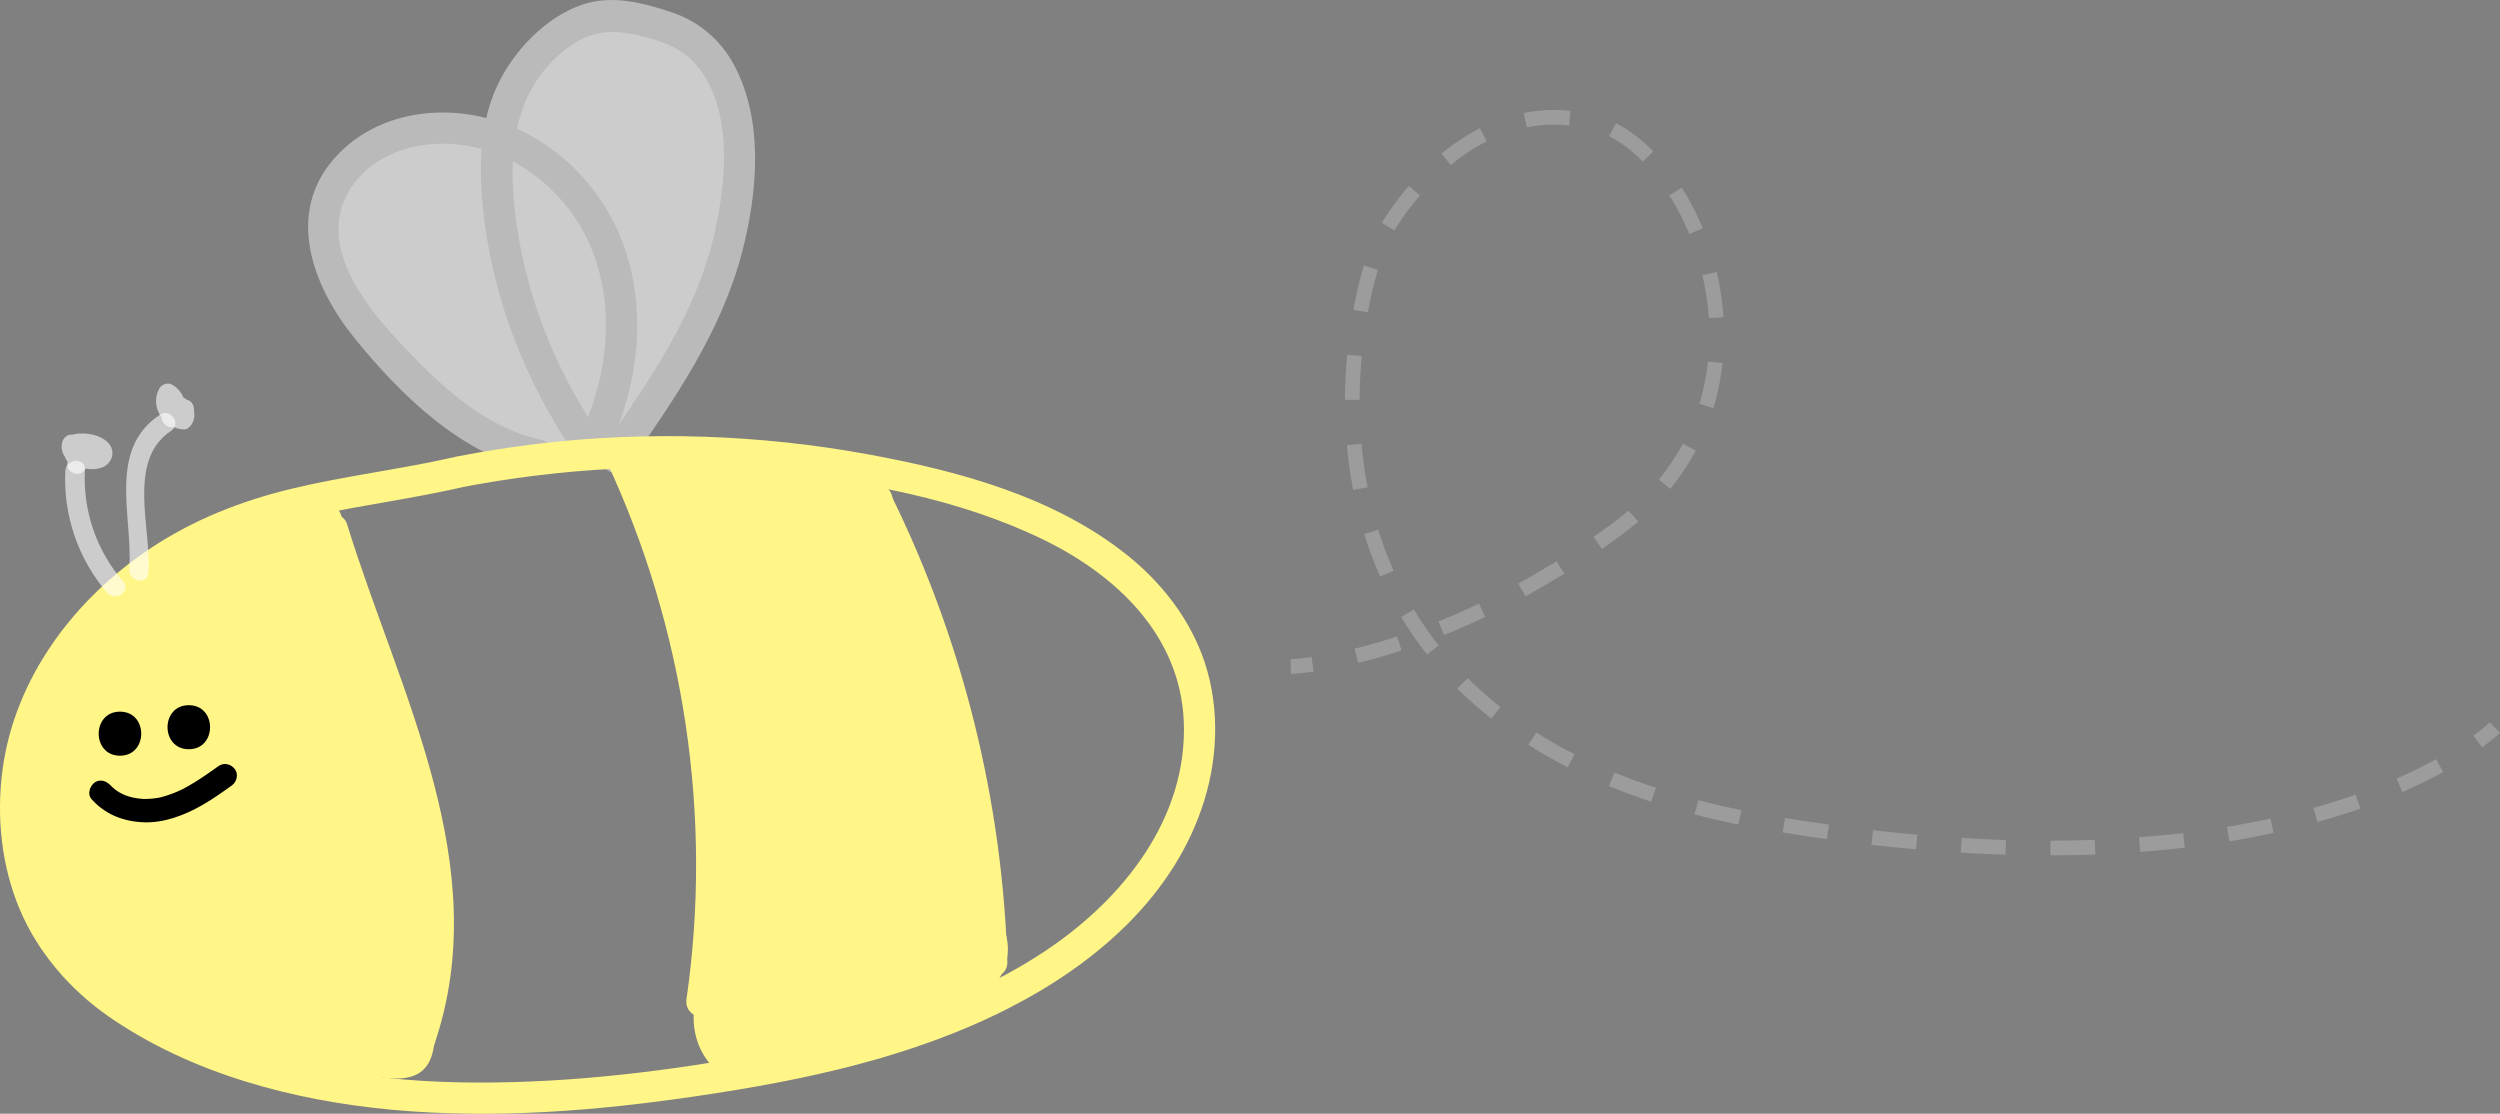 <?xml version="1.0" encoding="UTF-8"?>
<svg id="Layer_2" data-name="Layer 2" xmlns="http://www.w3.org/2000/svg" viewBox="0 0 680.99 303.38">
  <rect x="0" y="0" width="680.99" height="303.38" fill="#808080" stroke="none"/>
  <defs>
    <style>
      .cls-1 {
        stroke-dasharray: 0 0 12.16 12.16;
      }

      .cls-1, .cls-2 {
        fill: none;
        stroke: #fff;
        stroke-miterlimit: 10;
        stroke-width: 4px;
      }

      .cls-3 {
        opacity: .22;
      }

      .cls-4, .cls-5 {
        opacity: .6;
      }

      .cls-6, .cls-5, .cls-7, .cls-8, .cls-9 {
        stroke-width: 0px;
      }

      .cls-5, .cls-8 {
        fill: #fff;
      }

      .cls-7 {
        fill: #e1e1e1;
      }

      .cls-9 {
        fill: #fff687;
      }
    </style>
  </defs>
  <g id="Layer_2-2" data-name="Layer 2">
    <g>
      <g>
        <path class="cls-9" d="M51.22,159.07c-1.15,1.88-.77,1.33,1.16-1.65-.44.62-.9,1.23-1.38,1.82-.71.89-1.46,1.76-2.23,2.6-1.04,1.13-2.15,2.18-3.24,3.26-2.92,2.91,3.58-3.02.63-.54-5.37,4.51-10.8,8.94-15.94,13.71s-8.94,9.89-12.42,15.72c-4.45,7.44-5.75,15.37-6.2,23.85l41.39-8.6c-.21-.7-.38-1.41-.52-2.13l1.16,5.6c-.37-2.16-.49-4.27-.38-6.47-.12,1.9-.24,3.81-.36,5.71.23-2.58.76-5.01,1.55-7.47l-1.79,5.23c.63-1.74,1.34-3.44,2.21-5.08.4-.76,2.27-3.66.2-.61s.04.02.42-.46c1.04-1.34,2.18-2.6,3.38-3.81,2.41-2.42-.1-.28-1.05.83.61-.72,1.54-1.28,2.28-1.86,6.1-4.73,12.97-8.32,19.8-11.87-8.02-11.74-16.04-23.48-24.06-35.22-18.27,12.77-26.87,32.75-33.56,53.19-3.37,10.27-6.04,21.73-4.21,32.56,1.25,7.37,3.19,13.57,6.99,20.02s9.19,10.61,15.3,14.6c2.79,1.82,7.7,2.38,10.94,2.15,4.74-.33,9.07-2.36,12.57-5.48,2.84-2.53,4.72-5.37,5.95-8.97,1.4-4.09,2.1-9.88.1-13.93-2.02-4.08-3.82-7.76-6.72-11.21-2.59-3.08-5.33-6-8.29-8.72-1.9-1.74-3.86-3.42-5.71-5.22-.56-.54-1.1-1.1-1.63-1.67,2.29,2.63,2.73,3.08,1.34,1.36-.87-1.32-1.77-2.56-2.55-3.95l2.5,4.93c-.86-1.73-1.5-3.44-1.92-5.32l1.16,5.6c-.17-1.14-.25-2.18-.24-3.33l-.36,5.71c.04-.76.14-1.51.3-2.25-13.94-2.81-27.88-5.61-41.82-8.42-1.66,10.36-2.54,21.21.95,31.32,4.28,12.37,14.11,19.4,25.39,24.85,17.42,8.41,35.08,16.34,52.67,24.4,4.55-13.35,9.1-26.69,13.65-40.04-9.19-1.68-18.22-4-27.07-6.96,1.74.6,3.49,1.19,5.23,1.79-4.52-1.54-8.88-3.25-13.1-5.49-3.32-1.76,3.72,3.17.74.51-.69-.62-2.25-1.39-2.56-2.24.42,1.15,3.13,3.97.99.91-.82-1.17-1.51-2.41-2.17-3.68.83,1.64,1.67,3.29,2.5,4.93-2.59-5.46-4.11-11.36-5.34-17.25.39,1.87.77,3.73,1.16,5.6-1.73-8.91-2.35-17.9-1.85-26.96l-.36,5.71c.23-3.41.45-6.85,1.47-10.13-.6,1.74-1.19,3.49-1.79,5.23.36-.94,1.85-3.4-.24-.21-.55,1.12-1.33,2.04-2.35,2.75-1.67,1.31-1.85,1.58-.54.8-1.64.83-3.29,1.67-4.93,2.5l1.02-.34c-1.87.39-3.73.77-5.6,1.16.69-.16,1.39-.2,2.1-.14l-5.71-.36c.72.07,1.43.21,2.12.44-1.74-.6-3.49-1.19-5.23-1.79.7.26,1.39.52,2.07.85.58.29,3.78,2.32.57.21-2.93-1.93-.67-.39-.05.09.72.55,1.42,1.13,2.1,1.73,1.23,1.08,2.34,2.25,3.5,3.39,1.8,1.77-3-3.64-1.47-1.63.55.72,1.16,1.41,1.71,2.13,4.06,5.28,7.31,11.13,10.33,17.05l-2.5-4.93c1.17,2.31,2.3,4.64,3.43,6.97,2.4,4.95,5.36,9.68,10.67,12.02,4.46,1.97,8.95,2.56,13.74,1.57,10-2.07,18.07-11.58,16.97-22.19-2.53-24.52-5.79-48.96-9.79-73.29-11.75,5.87-23.5,11.73-35.25,17.6,1.5,1.2,3.01,2.39,4.51,3.59,4.2,3.34,9.97,5.81,15.48,5.17,5.23-.6,11.5-2.73,14.6-7.29,2.6-3.83,4.89-7,5.63-11.76.66-4.31.56-9.37-1.25-13.41-2.31-5.16-5.47-9.45-10.67-12.02-4.75-2.35-11.91,3.17-16.91,5.18-11.13,4.49-16.09,9.59-12.65,21.04,3.44,11.41,8.65,22.12,13.44,32.99,4.87,11.04,8.79,22.32,11.26,34.15-.39-1.87-.77-3.73-1.16-5.6,2.68,13.39,3.6,26.99,2.76,40.62l.36-5.71c-.43,6.14-1.21,12.23-2.34,18.28-2.05,10.95,4.84,12.45,16.33,14.23,11.3,1.75,23.3,5.92,25.5-5.81,4.71-25.16,3.63-50.54-2.36-75.35-5.24-21.71-17.15-40.73-23.56-62-13.41,4.73-26.82,9.47-40.23,14.2l.36.8-1.16-5.6.14.87.36-5.71-.08.88c.6-1.74,1.19-3.49,1.79-5.23l2.24-2.99c10.03-.71,20.06-1.41,30.08-2.12-1.5-1.2-3.01-2.39-4.51-3.59-6.8-5.42-12.71,5.66-20.58,9.66-6.97,3.54-16.03-.32-14.67,7.94,4,24.33,7.26,48.77,9.79,73.29,13.8-2.87,27.59-5.73,41.39-8.6-6.53-13.51-13.09-26.16-23.39-37.19-4.82-5.16-11.02-10.21-17.64-12.71-6.81-2.58-13.68-3.47-20.77-1.28s-12.67,7.39-16,13.72c-4.29,8.13-4.5,17.6-4.76,26.57-.2,7,.3,14.02,1.5,20.91,1.42,8.16,3.06,16.79,6.47,24.41,4.56,10.19,11.04,17.55,20.42,23.53,7.27,4.63,15.94,7.15,24.08,9.71,7.63,2.4,15.41,4.28,23.27,5.72,10.51,1.92,20.79-4.02,24.23-14.09,3.32-9.72-.87-21.5-10.58-25.95-11.81-5.41-23.63-10.79-35.41-16.26-5.77-2.68-11.53-5.38-17.25-8.15-1.16-.56-2.33-1.12-3.49-1.69-.69-.34-1.37-.69-2.05-1.05-1.91-1.11-1.37-.7,1.6,1.23-.5-.65-1.95-1.85-2.61-2.22,2.4,2.84,2.98,3.38,1.73,1.64-.36-.57-.68-1.16-.97-1.77.83,1.64,1.67,3.29,2.5,4.93-.69-1.58-1.18-3.15-1.54-4.83.39,1.87.77,3.73,1.16,5.6-.48-2.82-.55-5.62-.42-8.47-.12,1.9-.24,3.81-.36,5.71.2-2.88.58-5.73,1.04-8.57,1.76-10.99-5.01-23.31-16.7-25.12-11.22-1.74-23.01,4.96-25.12,16.7-2.62,14.62,3.56,26.98,13.23,37.43,2.54,2.75,5.4,5.16,8.14,7.7.67.62,1.35,1.25,2,1.9.61.61,2.93,3.13.43.35s-.28-.22.22.5c.63.89,1.18,1.81,1.71,2.76-.83-1.64-1.67-3.29-2.5-4.93l.48.98c9.85-8.74,19.7-17.48,29.55-26.23.54.35,3.79,3.14,2.01,1.16-.58-.64-2.92-3-.36-.2,2.37,2.58.7.67.23-.04s-.92-1.49-1.34-2.26c.83,1.64,1.67,3.29,2.5,4.93-1.12-2.26-1.93-4.54-2.52-6.99l1.16,5.6c-.62-3.03-.81-6.01-.71-9.1-.12,1.9-.24,3.81-.36,5.71.49-7.6,2.72-14.84,5.15-22.02l-1.79,5.23c2.34-6.8,4.96-13.53,8.52-19.79.45-.79.93-1.57,1.39-2.35,1.6-2.69-1.09,1.87-1.23,1.81.05.02,3.09-4.04,3.29-4.28.25-.29,3.78-3.71,3.71-3.89.09.25-4.09,3.36-1.62,1.51.87-.66,1.73-1.31,2.63-1.94,9.14-6.39,12.54-20.36,5.58-29.64-3.25-4.34-7.89-8.03-13.4-8.88-6.04-.93-10.87.5-16.24,3.3-11.81,6.15-23.73,12.96-32.2,23.53-11.18,13.95-15.57,30.88-10.86,48.27,1.28,4.73,6.24,10.07,10.67,12.02s8.95,2.56,13.74,1.57c4.42-.91,8.91-3.07,11.8-6.71,3.76-4.72,4.86-9.5,5.17-15.48l.06-1.11c-.12,1.9-.24,3.81-.36,5.71.22-2.2.68-4.28,1.39-6.37l-1.79,5.23c.77-2.02,2.21-3.91,2.89-5.9-1.93,2.81-2.42,3.56-1.47,2.22.32-.46.66-.91,1.01-1.35.69-.89,1.42-1.76,2.18-2.6,1.51-1.7,3.19-3.21,4.79-4.82-4.56,4.57-1.81,1.62-.64.64.89-.75,1.78-1.49,2.68-2.23,9.59-7.94,18.14-15.57,24.6-26.32,2.71-4.51,2.68-11.75.99-16.54-1.71-4.84-5.9-9.92-10.67-12.02-11.31-4.99-22.41-.55-28.57,9.68h0Z"/>
        <g class="cls-4">
          <path class="cls-8" d="M146.51,123.98c-16.01-3.33-28.75-15.15-40.01-27.02-10.86-11.44-21.94-26.41-17.53-41.55,3.12-10.71,13.68-18.04,24.66-20.01,20.18-3.63,41.24,9.21,50.11,27.7,8.87,18.49,6.62,41.07-2.83,59.26-13.92-19.5-22.68-42.64-25.14-66.47-1.26-12.21-.66-25.36,6.25-35.51,5.72-8.4,14.86-16.43,25.01-16.24,3.99.08,14.88,2.87,18.49,4.78,18.81,9.96,17.76,39.15,12.23,59.7-5.52,20.55-17.97,38.44-30.2,55.86"/>
          <path class="cls-7" d="M147.35,119.79c-15.52-3.43-27.47-14.86-38.05-26.05-9.85-10.42-23.15-27.13-14.1-41.93,7.32-11.97,23.31-14.76,35.94-11.26,13.83,3.83,25.37,14.89,30.4,28.22,6.38,16.91,3.61,35.88-4.45,51.7l7.35-.52c-11.73-16.59-19.87-35.71-23.24-55.77-3.14-18.68-2.98-39.53,14.08-51.62,7.02-4.98,13.35-4.41,21.22-2.29,6.36,1.71,11.54,4.39,15.17,10.09,7.81,12.27,5.99,29.62,2.97,43.09-4.87,21.74-17.71,40.29-30.3,58.24-3.13,4.46,3.29,10.09,6.44,5.59,12.85-18.32,25.88-37.11,31.49-59.09,4.09-16.03,5.78-35.38-2.31-50.48-3.68-6.86-9.58-11.85-16.93-14.33-7.98-2.69-16.59-4.92-24.81-1.98-9.59,3.43-17.84,12.04-22.33,21.03-4.73,9.47-5.42,20.49-4.63,30.88,1.95,25.59,11.34,50.55,26.13,71.46,1.86,2.63,5.88,2.36,7.35-.52,8.49-16.66,11.53-36.38,6.13-54.5-4.93-16.54-17.73-30.47-34.05-36.28-15.56-5.54-34.33-3.22-45.72,9.64-13.5,15.25-5.79,35.11,5.47,49,12.59,15.53,28.97,31.6,49.11,36.05,5.37,1.19,7.04-7.18,1.68-8.36h0Z"/>
        </g>
        <path class="cls-9" d="M123.5,124.58c-14.62,3.3-29.55,5.06-44.13,8.57-13.57,3.26-26.6,8.39-38.26,16.13C20.26,163.1,3.86,184.8.64,210.06c-1.6,12.57-.25,25.68,4.64,37.42s13.68,22.04,24.44,29.49c22.43,15.51,50.24,22.85,77.11,25.33,27.7,2.55,55.56.32,83.01-3.73,29.19-4.31,58.55-10.47,85.02-23.99,23.58-12.04,45.15-30.53,53.19-56.56,3.99-12.91,4.14-27.26-.74-39.96-4.07-10.59-11.35-19.68-20.15-26.75-19.85-15.92-45.68-22.93-70.26-27.47-29.73-5.49-60.35-6.52-90.37-2.96-7.42.88-14.79,2.06-22.12,3.48-5.32,1.03-4.78,9.56.6,8.51,27.87-5.42,56.5-6.97,84.77-4.23,25.19,2.43,51.58,7.22,74.5,18.39,19.93,9.72,37.25,26.12,38.18,49.57,1.04,26.3-16.58,48.27-37.39,62.2-22.66,15.17-49.53,23.02-76.09,27.99-26.05,4.88-52.69,8.19-79.22,8.1-25.82-.09-52.01-3.86-75.79-14.3-11.33-4.97-22.52-11.3-30.91-20.58-7.92-8.75-12.64-20.07-14.04-31.73-2.91-24.08,7.66-46.87,25.27-62.95,8.99-8.21,19.7-14.65,31.05-19,13.09-5.02,26.95-7.34,40.7-9.74,6.8-1.19,13.58-2.43,20.31-3.96,5.34-1.21,2.47-9.24-2.84-8.05h0Z"/>
        <path class="cls-6" d="M32.68,205.85c7.72,0,7.73-12,0-12s-7.73,12,0,12h0Z"/>
        <path class="cls-6" d="M51.43,204.09c7.72,0,7.73-12,0-12s-7.73,12,0,12h0Z"/>
        <path class="cls-9" d="M86.54,145.79c13.17,42.74,39.77,89.25,24.1,135-.75,2.19-.3,4.58,1.94,5.71,1.85.94,4.97.24,5.71-1.94,16.69-48.72-9.63-95.95-23.7-141.62-1.62-5.24-9.66-2.41-8.05,2.84h0Z"/>
        <path class="cls-9" d="M165.31,125.85c21.16,45.47,28.87,96.63,21.69,146.29-.78,5.42,7.58,7.12,8.36,1.68,7.39-51.12-.21-103.97-22.01-150.82-2.29-4.93-10.37-2.15-8.05,2.84h0Z"/>
        <path class="cls-9" d="M234.92,138.2c19.02,38.76,29.62,81.16,30.97,124.31.17,5.49,8.68,4.88,8.51-.6-1.37-43.83-12.11-87.19-31.43-126.55-2.39-4.86-10.47-2.09-8.05,2.84h0Z"/>
        <path class="cls-6" d="M59.52,208.67c-2.73,1.96-5.47,3.9-8.41,5.55-.36.2-.73.4-1.1.6-.34.18-.37.19-.1.05-.19.09-.37.18-.56.27-.75.36-1.51.69-2.29.99s-1.56.57-2.36.8c-.38.11-.77.2-1.15.3-.36.08-.33.08.09-.01-.17.03-.34.06-.5.09-1.35.24-2.73.34-4.1.31-.17,0-.34,0-.51-.02.43.03.46.03.09,0-.34-.04-.68-.07-1.02-.11-.67-.09-1.34-.22-2-.39-.33-.08-.65-.18-.97-.28.79.23-.25-.1-.4-.16-.62-.25-1.22-.54-1.8-.87-.14-.08-1.03-.69-.37-.21-.27-.2-.54-.39-.8-.6s-.51-.43-.75-.66c-.11-.1-.85-.9-.32-.3-1.1-1.25-2.95-1.96-4.45-.84-1.25.94-2.02,3.1-.84,4.45,3.68,4.2,8.69,6.14,14.21,6.36s11.07-1.89,15.9-4.64c2.83-1.61,5.49-3.5,8.13-5.39,1.36-.97,1.89-3.04.84-4.45s-2.99-1.88-4.45-.84h0Z"/>
        <path class="cls-5" d="M33.59,158.47c-7.37-8.58-11.03-19.28-10.47-30.58.17-3.42-5.15-3.01-5.32.38-.6,12.09,3.5,24.03,11.39,33.21,2.21,2.57,6.64-.4,4.4-3.01h0Z"/>
        <path class="cls-5" d="M23.66,126.24c.11-1.84-.42-3.44-1.25-5.06-.76-1.47-3.28-1.52-4.21-.24-2.63,3.58,2.14,8.35,5.43,5.08,1.28-1.28,1.61-3.15.89-4.81-.89-2.07-3.08-2.8-5.16-2.82-1.18,0-2.19,1.05-2.43,2.13-1.24,5.58,6.63,8.51,10.92,6.8,2.78-1.11,3.75-4.47,1.61-6.71s-6.03-2.87-9.01-2.38c-1.42.24-2.58,1.31-2.47,2.85.09,1.33,1.42,2.71,2.85,2.47,1.22-.2,2.43-.25,3.62.15.26.1.52.21.77.34.7.45.93-.11.69-1.69.05.02-.53.15-.62.13-.68-.18-1.37-.12-2.08-.4-.32-.13-.61-.36-.92-.47-.74-.28-.06-.42-.14-.04l-2.43,2.13c.29.09.31.03.07-.19-.6-.68-.14-1.28,1.38-1.81l1.22.6.23,1.17-.6,1.22.19-.26-4.21-.24c.39.76.38,1.59.33,2.42-.08,1.44,1.54,2.56,2.85,2.47,1.59-.11,2.39-1.4,2.47-2.85h0Z"/>
        <path class="cls-5" d="M40.44,156.07c.91-11.76-6.05-30.71,6.17-38.71,2.87-1.88-.13-6.28-3.01-4.4-14.48,9.47-7.32,28.15-8.39,42.06-.26,3.38,4.96,4.47,5.23,1.05h0Z"/>
        <path class="cls-5" d="M48.76,115.51c3.05-3.27,1.92-8.64-1.89-10.74-1.27-.7-2.94-.03-3.57,1.21-2.56,5.01,1.4,10.76,6.74,11.01.96.05,1.76-.73,2.2-1.48,1.86-3.1-.19-6.66-3.31-7.71-1.86-.63-3.86,1.77-3.04,3.5.88,1.87,2.43,3.02,4.57,2.86,3.42-.26,3.05-5.58-.38-5.32l.84.69c-1.01,1.17-2.03,2.33-3.04,3.5-.47-.16-.18-.28-.42.13l2.2-1.48c-1.46-.07-2.12-2.28-1.58-3.33l-3.57,1.21c.91.5.85,1.78.22,2.47-2.34,2.52,1.69,6,4.03,3.5h0Z"/>
        <path class="cls-9" d="M189.82,158.3c5.49,3.6,10.97,7.21,16.46,10.81,4.93,3.24,12.61,1.91,17.18-1.21,5.47-3.74,7-9.05,7.39-15.29.23,1.77-.07,3.43-.9,5.01.82-1.57.52-1.19-.91,1.16,1.21-1.3.83-.99-1.14.94-2.58,1.14-3.03,1.38-1.35.73-7.57-4.96-15.13-9.93-22.7-14.89,2.18,11.13,5.26,21.93,8.35,32.83.73,2.56,1.44,5.13,2.1,7.71.33,1.29.65,2.58.96,3.87.17.73,1.41,5.09.2.7,1.27,4.65,1.65,9.84,1.89,14.64.11,2.18.14,4.36.09,6.54-.03,1.34-.82,4.44.06.18-.23,1.12-.21,2.42-.34,3.55-.52,4.53-1.38,9.02-2.57,13.42-.26.96-.53,1.91-.82,2.86-.23.76-.47,1.51-.72,2.27l.65-1.94c.03,1.85-1.91,4.91-2.68,6.61-1.96,4.34-4.29,8.49-6.89,12.48,10.46.62,20.93,1.25,31.39,1.87-.81-2.22-1.54-4.46-2.17-6.73-.31-1.14-.58-2.28-.87-3.43-.99-4,.64,3.93-.03-.14-.75-4.5-1.37-9-1.75-13.55-.79-9.39-.89-18.83-1.24-28.25-.78-20.74-3.66-41.06-14.27-59.26-4.27-7.33-14.68-9.05-21.74-5.46-7.89,4-10.71,12.45-8.44,20.77,2.56,9.4,7.99,17.9,13.9,25.54,5.66,7.32,11.2,14.37,15.96,22.32,1.09,1.82-1.4-3.06-.06-.14.51,1.11,1.04,2.21,1.53,3.32.98,2.24,1.87,4.51,2.69,6.81,1.58,4.43,2.88,8.97,3.97,13.55.22.95.65,2.03.68,3.01-.15-4.41-.18-.87.05.37.45,2.44.86,4.88,1.22,7.33.73,4.89,1.29,9.8,1.77,14.72.87,8.87,8.88,16.9,18.22,15.82s16.31-8.66,15.82-18.22c-.95-18.39-2.84-36.72-5.66-54.92-11.04,2.29-22.07,4.59-33.11,6.88,4.72,19.88,9.44,39.76,14.16,59.64,3.47-7.26,6.94-14.51,10.41-21.77-10.02,2.45-19.32,6.18-28.47,10.92-.45.23-.89.47-1.33.7-2.41,1.28,1.74-.79,1.94-.98-.82.77-2.5,1.05-3.51,1.47-2.25.93,4.4-.64,2.6-.52,1.27-.08,4.74.6,6.73,1.47,4.33,1.9,7.39,6.61,7.8,11.2-.25-2.79-.59,4.7-.12,1.12-11.25-.72-22.5-1.44-33.75-2.17.18.71.29,1.44.33,2.17.31-2.72.33-3.13.07-1.25-.45,1.79-.31,1.46.41-1-.86,1.61-.63,1.35.68-.8-5.27,7.19-5.92,18,1.7,24.07,6.74,5.37,18.43,5.99,24.07-1.7,5-6.82,8.49-15.26,6.78-23.9-.88-4.44-2.08-8.7-5.83-11.68-2.99-2.38-6.27-3.75-10.1-3.99-7.94-.5-16.69,5.06-17.81,13.51-1.29,9.78.81,19.87,10.31,24.8,5.98,3.1,13.13,2.72,19.23.18,2.56-1.06,4.99-2.42,7.44-3.7.36-.19.73-.38,1.09-.57,1.28-.67.69-.37-1.78.9.09.1,4.25-1.97,4.65-2.14,5.89-2.52,12.01-4.43,18.23-5.95,3.75-.92,8.09-5.08,9.62-8.54,1.96-4.44,1.91-8.53.79-13.23-4.72-19.88-9.44-39.76-14.16-59.64-.89-3.75-5.11-8.1-8.54-9.62-3.57-1.57-7.16-2.05-10.99-1.25-7.69,1.59-14.88,9.35-13.58,17.75,2.83,18.2,4.72,36.52,5.66,54.92,11.35-.8,22.69-1.6,34.04-2.4-1.99-20.33-5.37-41.28-14.58-59.71-4.7-9.41-10.45-17.5-16.96-25.72-2.83-3.57-5.64-7.19-8.07-11.05-.6-.95-1.14-1.94-1.72-2.9-1.61-2.67,1,2.4.23.45-.91-2.29-1.81-4.48-2.47-6.87-10.06,5.1-20.12,10.2-30.18,15.31.57.97,1.07,2.17,1.72,3.08-2.35-3.32-.54-.99,0,.25.84,1.94,1.59,3.92,2.25,5.93s1.24,4.04,1.75,6.09c.18.75.36,1.5.52,2.25l-.46-2.21c.07,1.11.43,2.33.61,3.43,1.45,8.99,1.85,18.11,2.14,27.19.63,19.36,1.09,39.02,7.79,57.46,2.33,6.4,8.27,10.77,15.01,11.19,7.36.47,12.52-3.39,16.38-9.32,11.72-17.97,17.25-39.74,16.74-61.11-.27-11.43-2.87-22.78-5.85-33.77-1.4-5.15-2.93-10.25-4.38-15.38-.73-2.57-1.43-5.14-2.09-7.72-.33-1.29-.65-2.58-.95-3.88-.15-.65-.3-1.3-.44-1.95.46,2.31.5,2.5.12.57-1.08-5.52-2.82-9.68-7.65-12.89-4.44-2.95-9.93-3.88-15.05-2-4.81,1.77-9.4,4.76-12.49,8.91-4.1,5.52-5.46,11-5.88,17.82,8.19-5.5,16.38-11,24.57-16.5-5.49-3.6-10.97-7.21-16.46-10.81-3.44-2.26-9.56-2.09-13.23-.79-3.87,1.37-7.93,4.72-9.62,8.54-1.81,4.1-2.52,8.95-.79,13.23,1.77,4.4,4.61,7.04,8.54,9.62h0Z"/>
        <path class="cls-9" d="M256.23,240.98c-5.49.61-11.05,1.7-16.29,3.45-2,.67-3.92,1.5-5.86,2.31-.22.09-2.72,1.3-2.89,1.1l2.14-.39c2.61.41,2.98.41,1.09,0-8.67-2.13-18.73,4.52-20.1,13.36-1.46,9.46,4.08,17.82,13.36,20.1,7.04,1.73,13.59-.3,20.03-2.95,2.16-.89,4.37-1.65,6.63-2.26l1.23-.32c1.9-.44,1.65-.39-.74.15.74-.55,2.94-.42,3.79-.51,8.86-.98,16.91-8.8,15.82-18.22-1.03-8.89-8.72-16.87-18.22-15.82h0Z"/>
        <path class="cls-9" d="M265.5,235.94c.77-9.6-.35-18.49-3.68-27.58-2.52-6.88-5.92-13.4-8.42-20.28s-4.1-13.66-5.99-20.53c-2.31-8.41-5.33-16.13-9.3-23.89-8.42,7.5-16.85,15-25.27,22.51,1.64,1.34,3.05,3.19,4.74,4.39l-1.48-1.66c.46.54.91,1.1,1.35,1.66.55.7,1.07,1.42,1.58,2.15,1.13,1.62,2.1,3.32,3.12,5.01,1.97,3.26-1.62-3.56-.02-.09.46.99.92,1.98,1.35,2.98,3.36,7.78,5.59,15.99,7.74,24.17,2.27,8.65,13.71,13.66,21.77,10.41,9.15-3.69,12.85-12.5,10.41-21.77-5.14-19.54-11.96-39.78-28.19-53.01-6.63-5.4-16.01-5.48-22.44.25-2.66,2.37-4.91,5.65-5.48,9.27-.75,4.85.43,8.67,2.64,12.99-2.15-4.2.28.88.63,1.73.63,1.54,1.21,3.1,1.76,4.68,1.09,3.16,2.02,6.38,2.91,9.6,1.78,6.47,3.35,13.01,5.56,19.35,2.21,6.33,5.22,12.34,7.72,18.55.62,1.54,1.21,3.09,1.75,4.67.27.8,1.75,3.95,1.4,4.71-.47-2.5-.54-2.81-.2-.91.13.8.23,1.6.3,2.4.1,1.1-.12,6.49.28,1.53-.38,4.75-.16,8.9,2.64,12.99,2.31,3.38,6.6,6.47,10.72,7.1,8.23,1.27,19.34-3.85,20.1-13.36h0Z"/>
        <path class="cls-9" d="M182.42,162.68c2.91,19.14,5.8,38.31,7.36,57.61.76,9.5,1.2,19.02,1.14,28.55-.02,2.49-.06,4.98-.15,7.47-.03.9-.07,1.81-.11,2.71-.03.68-.12,5.34-.02.86-.11,4.95-.87,9.98-1.53,14.88-1.19,8.82,3.86,18.62,13.36,20.1,8.65,1.34,18.82-3.9,20.1-13.36,5.48-40.62,0-81.02-6.11-121.21-1.34-8.8-8.55-16.94-18.22-15.82-8.58.99-17.25,8.77-15.82,18.22h0Z"/>
        <path class="cls-9" d="M175.77,133.64c1.63,1.74,2.74,3.54,3.75,5.69l8.21-8.21c-1.18-.55-2.36-1.1-3.53-1.64l2.97,5.18c-.11,2.08,3.76,1.2,5.55,1.32,1.92.12,3.83.29,5.74.51,4.24.48,8.46,1.21,12.66,1.97,8.2,1.5,16.38,3.11,24.57,4.68,7.55,1.44,10.78-10.12,3.19-11.57-12.17-2.33-24.32-4.97-36.6-6.6-9.44-1.26-26.36-4.18-27.1,9.7-.1,1.93,1.18,4.35,2.97,5.18,1.18.55,2.36,1.1,3.53,1.64,5.56,2.58,10.83-2.63,8.21-8.21-1.43-3.05-3.32-5.66-5.63-8.12-5.3-5.64-13.77,2.86-8.49,8.49h0Z"/>
        <path class="cls-9" d="M5.59,200.24c.18,2.31.53,4.6,1.28,6.8,1.01,2.96,4.17,5.23,7.38,4.19,2.94-.95,5.27-4.2,4.19-7.38-.45-1.33-.77-2.68-.96-4.07l.21,1.6c-.04-.38-.08-.76-.11-1.14-.24-3.12-2.59-6.15-6-6-3.04.14-6.26,2.65-6,6h0Z"/>
        <path class="cls-9" d="M69.58,142.25c-3.44-.32-6.94-.22-10.06,1.43s-5.56,4.49-8.05,6.83c-5.66,5.28,2.84,13.75,8.49,8.49,1.51-1.41,3.06-3.38,4.82-4.48,1.35-.85,3.28-.41,4.82-.26,3.23.31,6-2.98,6-6,0-3.5-2.76-5.69-6-6h0Z"/>
        <path class="cls-9" d="M63.39,148.41c-5.59-.99-10.42.44-14.91,3.88-3.99,3.05-6.87,7.4-11.52,9.51-7.02,3.19-.93,13.53,6.06,10.36,3.49-1.58,6.29-4.16,8.97-6.85,1.91-1.92,5.08-5.89,8.21-5.34,7.55,1.33,10.79-10.23,3.19-11.57h0Z"/>
        <path class="cls-9" d="M87.5,148.57c7.72,0,7.73-12,0-12s-7.73,12,0,12h0Z"/>
      </g>
      <g class="cls-3">
        <g>
          <path class="cls-2" d="M351.59,181.58s2.11-.07,5.96-.61"/>
          <path class="cls-1" d="M369.48,178.63c16.13-3.93,41.74-13.09,70.79-34.35,49.31-36.09,22.54-104.03-6.69-111.09-29-7-49.02,17.29-56.5,30.25-8.5,14.75-39.43,136.01,104.2,160.57,111.52,19.07,167.85-5.54,188.63-18.61"/>
          <path class="cls-2" d="M674.94,201.98c3.17-2.32,4.64-3.79,4.64-3.79"/>
        </g>
      </g>
    </g>
  </g>
</svg>